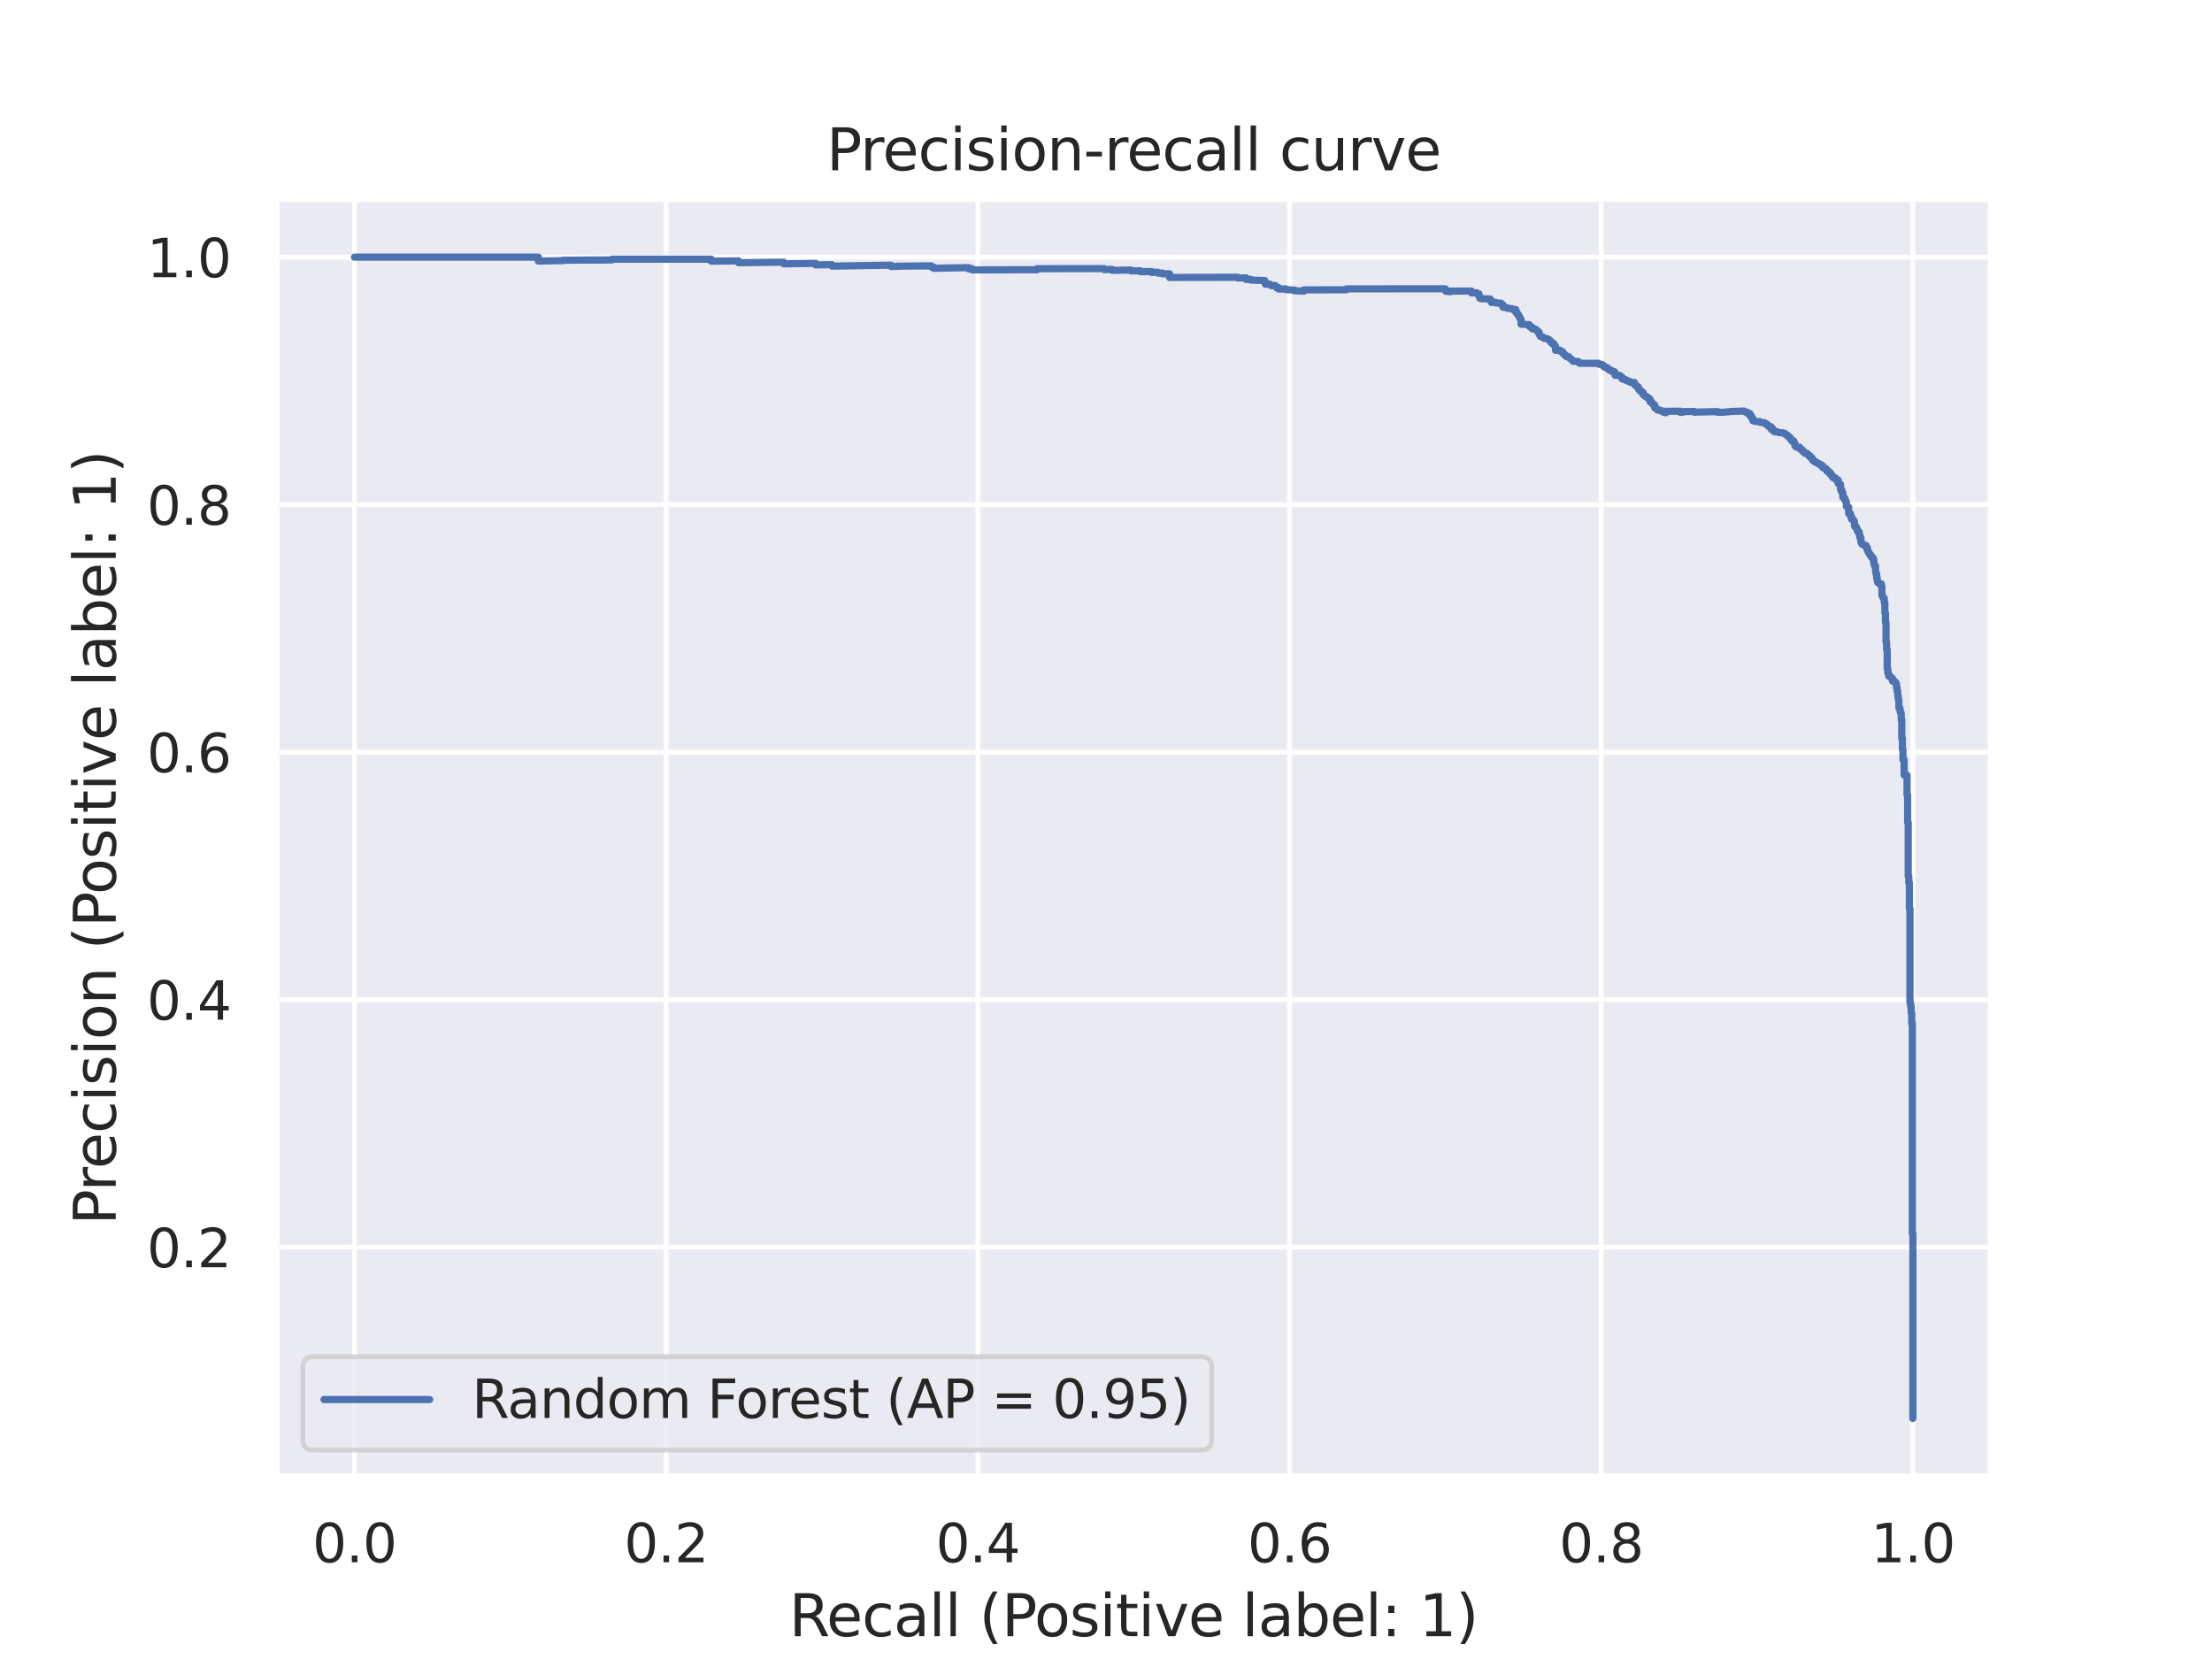 <?xml version="1.0" encoding="utf-8" standalone="no"?>
<!DOCTYPE svg PUBLIC "-//W3C//DTD SVG 1.1//EN"
  "http://www.w3.org/Graphics/SVG/1.1/DTD/svg11.dtd">
<svg xmlns:xlink="http://www.w3.org/1999/xlink" width="460.8pt" height="345.6pt" viewBox="0 0 460.8 345.6" xmlns="http://www.w3.org/2000/svg" version="1.1">
 <defs>
  <style type="text/css">*{stroke-linejoin: round; stroke-linecap: butt}</style>
 </defs>
 <g id="figure_1">
  <g id="patch_1">
   <path d="M 0 345.6 
L 460.8 345.6 
L 460.8 0 
L 0 0 
z
" style="fill: #ffffff"/>
  </g>
  <g id="axes_1">
   <g id="patch_2">
    <path d="M 57.6 307.584 
L 414.72 307.584 
L 414.72 41.472 
L 57.6 41.472 
z
" style="fill: #eaeaf2"/>
   </g>
   <g id="matplotlib.axis_1">
    <g id="xtick_1">
     <g id="line2d_1">
      <path d="M 73.833 307.584 
L 73.833 41.472 
" clip-path="url(#paf677a923d)" style="fill: none; stroke: #ffffff; stroke-linecap: round"/>
     </g>
     <g id="text_1">
      <!-- 0.0 -->
      <g style="fill: #262626" transform="translate(65.086 325.442)scale(0.11 -0.11)">
       <defs>
        <path id="DejaVuSans-30" d="M 2034 4250 
Q 1547 4250 1301 3770 
Q 1056 3291 1056 2328 
Q 1056 1369 1301 889 
Q 1547 409 2034 409 
Q 2525 409 2770 889 
Q 3016 1369 3016 2328 
Q 3016 3291 2770 3770 
Q 2525 4250 2034 4250 
z
M 2034 4750 
Q 2819 4750 3233 4129 
Q 3647 3509 3647 2328 
Q 3647 1150 3233 529 
Q 2819 -91 2034 -91 
Q 1250 -91 836 529 
Q 422 1150 422 2328 
Q 422 3509 836 4129 
Q 1250 4750 2034 4750 
z
" transform="scale(0.016)"/>
        <path id="DejaVuSans-2e" d="M 684 794 
L 1344 794 
L 1344 0 
L 684 0 
L 684 794 
z
" transform="scale(0.016)"/>
       </defs>
       <use xlink:href="#DejaVuSans-30"/>
       <use xlink:href="#DejaVuSans-2e" x="63.623"/>
       <use xlink:href="#DejaVuSans-30" x="95.41"/>
      </g>
     </g>
    </g>
    <g id="xtick_2">
     <g id="line2d_2">
      <path d="M 138.764 307.584 
L 138.764 41.472 
" clip-path="url(#paf677a923d)" style="fill: none; stroke: #ffffff; stroke-linecap: round"/>
     </g>
     <g id="text_2">
      <!-- 0.2 -->
      <g style="fill: #262626" transform="translate(130.017 325.442)scale(0.11 -0.11)">
       <defs>
        <path id="DejaVuSans-32" d="M 1228 531 
L 3431 531 
L 3431 0 
L 469 0 
L 469 531 
Q 828 903 1448 1529 
Q 2069 2156 2228 2338 
Q 2531 2678 2651 2914 
Q 2772 3150 2772 3378 
Q 2772 3750 2511 3984 
Q 2250 4219 1831 4219 
Q 1534 4219 1204 4116 
Q 875 4013 500 3803 
L 500 4441 
Q 881 4594 1212 4672 
Q 1544 4750 1819 4750 
Q 2544 4750 2975 4387 
Q 3406 4025 3406 3419 
Q 3406 3131 3298 2873 
Q 3191 2616 2906 2266 
Q 2828 2175 2409 1742 
Q 1991 1309 1228 531 
z
" transform="scale(0.016)"/>
       </defs>
       <use xlink:href="#DejaVuSans-30"/>
       <use xlink:href="#DejaVuSans-2e" x="63.623"/>
       <use xlink:href="#DejaVuSans-32" x="95.41"/>
      </g>
     </g>
    </g>
    <g id="xtick_3">
     <g id="line2d_3">
      <path d="M 203.695 307.584 
L 203.695 41.472 
" clip-path="url(#paf677a923d)" style="fill: none; stroke: #ffffff; stroke-linecap: round"/>
     </g>
     <g id="text_3">
      <!-- 0.4 -->
      <g style="fill: #262626" transform="translate(194.948 325.442)scale(0.11 -0.11)">
       <defs>
        <path id="DejaVuSans-34" d="M 2419 4116 
L 825 1625 
L 2419 1625 
L 2419 4116 
z
M 2253 4666 
L 3047 4666 
L 3047 1625 
L 3713 1625 
L 3713 1100 
L 3047 1100 
L 3047 0 
L 2419 0 
L 2419 1100 
L 313 1100 
L 313 1709 
L 2253 4666 
z
" transform="scale(0.016)"/>
       </defs>
       <use xlink:href="#DejaVuSans-30"/>
       <use xlink:href="#DejaVuSans-2e" x="63.623"/>
       <use xlink:href="#DejaVuSans-34" x="95.41"/>
      </g>
     </g>
    </g>
    <g id="xtick_4">
     <g id="line2d_4">
      <path d="M 268.625 307.584 
L 268.625 41.472 
" clip-path="url(#paf677a923d)" style="fill: none; stroke: #ffffff; stroke-linecap: round"/>
     </g>
     <g id="text_4">
      <!-- 0.6 -->
      <g style="fill: #262626" transform="translate(259.879 325.442)scale(0.11 -0.11)">
       <defs>
        <path id="DejaVuSans-36" d="M 2113 2584 
Q 1688 2584 1439 2293 
Q 1191 2003 1191 1497 
Q 1191 994 1439 701 
Q 1688 409 2113 409 
Q 2538 409 2786 701 
Q 3034 994 3034 1497 
Q 3034 2003 2786 2293 
Q 2538 2584 2113 2584 
z
M 3366 4563 
L 3366 3988 
Q 3128 4100 2886 4159 
Q 2644 4219 2406 4219 
Q 1781 4219 1451 3797 
Q 1122 3375 1075 2522 
Q 1259 2794 1537 2939 
Q 1816 3084 2150 3084 
Q 2853 3084 3261 2657 
Q 3669 2231 3669 1497 
Q 3669 778 3244 343 
Q 2819 -91 2113 -91 
Q 1303 -91 875 529 
Q 447 1150 447 2328 
Q 447 3434 972 4092 
Q 1497 4750 2381 4750 
Q 2619 4750 2861 4703 
Q 3103 4656 3366 4563 
z
" transform="scale(0.016)"/>
       </defs>
       <use xlink:href="#DejaVuSans-30"/>
       <use xlink:href="#DejaVuSans-2e" x="63.623"/>
       <use xlink:href="#DejaVuSans-36" x="95.41"/>
      </g>
     </g>
    </g>
    <g id="xtick_5">
     <g id="line2d_5">
      <path d="M 333.556 307.584 
L 333.556 41.472 
" clip-path="url(#paf677a923d)" style="fill: none; stroke: #ffffff; stroke-linecap: round"/>
     </g>
     <g id="text_5">
      <!-- 0.8 -->
      <g style="fill: #262626" transform="translate(324.81 325.442)scale(0.11 -0.11)">
       <defs>
        <path id="DejaVuSans-38" d="M 2034 2216 
Q 1584 2216 1326 1975 
Q 1069 1734 1069 1313 
Q 1069 891 1326 650 
Q 1584 409 2034 409 
Q 2484 409 2743 651 
Q 3003 894 3003 1313 
Q 3003 1734 2745 1975 
Q 2488 2216 2034 2216 
z
M 1403 2484 
Q 997 2584 770 2862 
Q 544 3141 544 3541 
Q 544 4100 942 4425 
Q 1341 4750 2034 4750 
Q 2731 4750 3128 4425 
Q 3525 4100 3525 3541 
Q 3525 3141 3298 2862 
Q 3072 2584 2669 2484 
Q 3125 2378 3379 2068 
Q 3634 1759 3634 1313 
Q 3634 634 3220 271 
Q 2806 -91 2034 -91 
Q 1263 -91 848 271 
Q 434 634 434 1313 
Q 434 1759 690 2068 
Q 947 2378 1403 2484 
z
M 1172 3481 
Q 1172 3119 1398 2916 
Q 1625 2713 2034 2713 
Q 2441 2713 2670 2916 
Q 2900 3119 2900 3481 
Q 2900 3844 2670 4047 
Q 2441 4250 2034 4250 
Q 1625 4250 1398 4047 
Q 1172 3844 1172 3481 
z
" transform="scale(0.016)"/>
       </defs>
       <use xlink:href="#DejaVuSans-30"/>
       <use xlink:href="#DejaVuSans-2e" x="63.623"/>
       <use xlink:href="#DejaVuSans-38" x="95.41"/>
      </g>
     </g>
    </g>
    <g id="xtick_6">
     <g id="line2d_6">
      <path d="M 398.487 307.584 
L 398.487 41.472 
" clip-path="url(#paf677a923d)" style="fill: none; stroke: #ffffff; stroke-linecap: round"/>
     </g>
     <g id="text_6">
      <!-- 1.0 -->
      <g style="fill: #262626" transform="translate(389.741 325.442)scale(0.11 -0.11)">
       <defs>
        <path id="DejaVuSans-31" d="M 794 531 
L 1825 531 
L 1825 4091 
L 703 3866 
L 703 4441 
L 1819 4666 
L 2450 4666 
L 2450 531 
L 3481 531 
L 3481 0 
L 794 0 
L 794 531 
z
" transform="scale(0.016)"/>
       </defs>
       <use xlink:href="#DejaVuSans-31"/>
       <use xlink:href="#DejaVuSans-2e" x="63.623"/>
       <use xlink:href="#DejaVuSans-30" x="95.41"/>
      </g>
     </g>
    </g>
    <g id="text_7">
     <!-- Recall (Positive label: 1) -->
     <g style="fill: #262626" transform="translate(164.38 340.848)scale(0.12 -0.12)">
      <defs>
       <path id="DejaVuSans-52" d="M 2841 2188 
Q 3044 2119 3236 1894 
Q 3428 1669 3622 1275 
L 4263 0 
L 3584 0 
L 2988 1197 
Q 2756 1666 2539 1819 
Q 2322 1972 1947 1972 
L 1259 1972 
L 1259 0 
L 628 0 
L 628 4666 
L 2053 4666 
Q 2853 4666 3247 4331 
Q 3641 3997 3641 3322 
Q 3641 2881 3436 2590 
Q 3231 2300 2841 2188 
z
M 1259 4147 
L 1259 2491 
L 2053 2491 
Q 2509 2491 2742 2702 
Q 2975 2913 2975 3322 
Q 2975 3731 2742 3939 
Q 2509 4147 2053 4147 
L 1259 4147 
z
" transform="scale(0.016)"/>
       <path id="DejaVuSans-65" d="M 3597 1894 
L 3597 1613 
L 953 1613 
Q 991 1019 1311 708 
Q 1631 397 2203 397 
Q 2534 397 2845 478 
Q 3156 559 3463 722 
L 3463 178 
Q 3153 47 2828 -22 
Q 2503 -91 2169 -91 
Q 1331 -91 842 396 
Q 353 884 353 1716 
Q 353 2575 817 3079 
Q 1281 3584 2069 3584 
Q 2775 3584 3186 3129 
Q 3597 2675 3597 1894 
z
M 3022 2063 
Q 3016 2534 2758 2815 
Q 2500 3097 2075 3097 
Q 1594 3097 1305 2825 
Q 1016 2553 972 2059 
L 3022 2063 
z
" transform="scale(0.016)"/>
       <path id="DejaVuSans-63" d="M 3122 3366 
L 3122 2828 
Q 2878 2963 2633 3030 
Q 2388 3097 2138 3097 
Q 1578 3097 1268 2742 
Q 959 2388 959 1747 
Q 959 1106 1268 751 
Q 1578 397 2138 397 
Q 2388 397 2633 464 
Q 2878 531 3122 666 
L 3122 134 
Q 2881 22 2623 -34 
Q 2366 -91 2075 -91 
Q 1284 -91 818 406 
Q 353 903 353 1747 
Q 353 2603 823 3093 
Q 1294 3584 2113 3584 
Q 2378 3584 2631 3529 
Q 2884 3475 3122 3366 
z
" transform="scale(0.016)"/>
       <path id="DejaVuSans-61" d="M 2194 1759 
Q 1497 1759 1228 1600 
Q 959 1441 959 1056 
Q 959 750 1161 570 
Q 1363 391 1709 391 
Q 2188 391 2477 730 
Q 2766 1069 2766 1631 
L 2766 1759 
L 2194 1759 
z
M 3341 1997 
L 3341 0 
L 2766 0 
L 2766 531 
Q 2569 213 2275 61 
Q 1981 -91 1556 -91 
Q 1019 -91 701 211 
Q 384 513 384 1019 
Q 384 1609 779 1909 
Q 1175 2209 1959 2209 
L 2766 2209 
L 2766 2266 
Q 2766 2663 2505 2880 
Q 2244 3097 1772 3097 
Q 1472 3097 1187 3025 
Q 903 2953 641 2809 
L 641 3341 
Q 956 3463 1253 3523 
Q 1550 3584 1831 3584 
Q 2591 3584 2966 3190 
Q 3341 2797 3341 1997 
z
" transform="scale(0.016)"/>
       <path id="DejaVuSans-6c" d="M 603 4863 
L 1178 4863 
L 1178 0 
L 603 0 
L 603 4863 
z
" transform="scale(0.016)"/>
       <path id="DejaVuSans-20" transform="scale(0.016)"/>
       <path id="DejaVuSans-28" d="M 1984 4856 
Q 1566 4138 1362 3434 
Q 1159 2731 1159 2009 
Q 1159 1288 1364 580 
Q 1569 -128 1984 -844 
L 1484 -844 
Q 1016 -109 783 600 
Q 550 1309 550 2009 
Q 550 2706 781 3412 
Q 1013 4119 1484 4856 
L 1984 4856 
z
" transform="scale(0.016)"/>
       <path id="DejaVuSans-50" d="M 1259 4147 
L 1259 2394 
L 2053 2394 
Q 2494 2394 2734 2622 
Q 2975 2850 2975 3272 
Q 2975 3691 2734 3919 
Q 2494 4147 2053 4147 
L 1259 4147 
z
M 628 4666 
L 2053 4666 
Q 2838 4666 3239 4311 
Q 3641 3956 3641 3272 
Q 3641 2581 3239 2228 
Q 2838 1875 2053 1875 
L 1259 1875 
L 1259 0 
L 628 0 
L 628 4666 
z
" transform="scale(0.016)"/>
       <path id="DejaVuSans-6f" d="M 1959 3097 
Q 1497 3097 1228 2736 
Q 959 2375 959 1747 
Q 959 1119 1226 758 
Q 1494 397 1959 397 
Q 2419 397 2687 759 
Q 2956 1122 2956 1747 
Q 2956 2369 2687 2733 
Q 2419 3097 1959 3097 
z
M 1959 3584 
Q 2709 3584 3137 3096 
Q 3566 2609 3566 1747 
Q 3566 888 3137 398 
Q 2709 -91 1959 -91 
Q 1206 -91 779 398 
Q 353 888 353 1747 
Q 353 2609 779 3096 
Q 1206 3584 1959 3584 
z
" transform="scale(0.016)"/>
       <path id="DejaVuSans-73" d="M 2834 3397 
L 2834 2853 
Q 2591 2978 2328 3040 
Q 2066 3103 1784 3103 
Q 1356 3103 1142 2972 
Q 928 2841 928 2578 
Q 928 2378 1081 2264 
Q 1234 2150 1697 2047 
L 1894 2003 
Q 2506 1872 2764 1633 
Q 3022 1394 3022 966 
Q 3022 478 2636 193 
Q 2250 -91 1575 -91 
Q 1294 -91 989 -36 
Q 684 19 347 128 
L 347 722 
Q 666 556 975 473 
Q 1284 391 1588 391 
Q 1994 391 2212 530 
Q 2431 669 2431 922 
Q 2431 1156 2273 1281 
Q 2116 1406 1581 1522 
L 1381 1569 
Q 847 1681 609 1914 
Q 372 2147 372 2553 
Q 372 3047 722 3315 
Q 1072 3584 1716 3584 
Q 2034 3584 2315 3537 
Q 2597 3491 2834 3397 
z
" transform="scale(0.016)"/>
       <path id="DejaVuSans-69" d="M 603 3500 
L 1178 3500 
L 1178 0 
L 603 0 
L 603 3500 
z
M 603 4863 
L 1178 4863 
L 1178 4134 
L 603 4134 
L 603 4863 
z
" transform="scale(0.016)"/>
       <path id="DejaVuSans-74" d="M 1172 4494 
L 1172 3500 
L 2356 3500 
L 2356 3053 
L 1172 3053 
L 1172 1153 
Q 1172 725 1289 603 
Q 1406 481 1766 481 
L 2356 481 
L 2356 0 
L 1766 0 
Q 1100 0 847 248 
Q 594 497 594 1153 
L 594 3053 
L 172 3053 
L 172 3500 
L 594 3500 
L 594 4494 
L 1172 4494 
z
" transform="scale(0.016)"/>
       <path id="DejaVuSans-76" d="M 191 3500 
L 800 3500 
L 1894 563 
L 2988 3500 
L 3597 3500 
L 2284 0 
L 1503 0 
L 191 3500 
z
" transform="scale(0.016)"/>
       <path id="DejaVuSans-62" d="M 3116 1747 
Q 3116 2381 2855 2742 
Q 2594 3103 2138 3103 
Q 1681 3103 1420 2742 
Q 1159 2381 1159 1747 
Q 1159 1113 1420 752 
Q 1681 391 2138 391 
Q 2594 391 2855 752 
Q 3116 1113 3116 1747 
z
M 1159 2969 
Q 1341 3281 1617 3432 
Q 1894 3584 2278 3584 
Q 2916 3584 3314 3078 
Q 3713 2572 3713 1747 
Q 3713 922 3314 415 
Q 2916 -91 2278 -91 
Q 1894 -91 1617 61 
Q 1341 213 1159 525 
L 1159 0 
L 581 0 
L 581 4863 
L 1159 4863 
L 1159 2969 
z
" transform="scale(0.016)"/>
       <path id="DejaVuSans-3a" d="M 750 794 
L 1409 794 
L 1409 0 
L 750 0 
L 750 794 
z
M 750 3309 
L 1409 3309 
L 1409 2516 
L 750 2516 
L 750 3309 
z
" transform="scale(0.016)"/>
       <path id="DejaVuSans-29" d="M 513 4856 
L 1013 4856 
Q 1481 4119 1714 3412 
Q 1947 2706 1947 2009 
Q 1947 1309 1714 600 
Q 1481 -109 1013 -844 
L 513 -844 
Q 928 -128 1133 580 
Q 1338 1288 1338 2009 
Q 1338 2731 1133 3434 
Q 928 4138 513 4856 
z
" transform="scale(0.016)"/>
      </defs>
      <use xlink:href="#DejaVuSans-52"/>
      <use xlink:href="#DejaVuSans-65" x="64.982"/>
      <use xlink:href="#DejaVuSans-63" x="126.506"/>
      <use xlink:href="#DejaVuSans-61" x="181.486"/>
      <use xlink:href="#DejaVuSans-6c" x="242.766"/>
      <use xlink:href="#DejaVuSans-6c" x="270.549"/>
      <use xlink:href="#DejaVuSans-20" x="298.332"/>
      <use xlink:href="#DejaVuSans-28" x="330.119"/>
      <use xlink:href="#DejaVuSans-50" x="369.133"/>
      <use xlink:href="#DejaVuSans-6f" x="425.811"/>
      <use xlink:href="#DejaVuSans-73" x="486.992"/>
      <use xlink:href="#DejaVuSans-69" x="539.092"/>
      <use xlink:href="#DejaVuSans-74" x="566.875"/>
      <use xlink:href="#DejaVuSans-69" x="606.084"/>
      <use xlink:href="#DejaVuSans-76" x="633.867"/>
      <use xlink:href="#DejaVuSans-65" x="693.047"/>
      <use xlink:href="#DejaVuSans-20" x="754.57"/>
      <use xlink:href="#DejaVuSans-6c" x="786.357"/>
      <use xlink:href="#DejaVuSans-61" x="814.141"/>
      <use xlink:href="#DejaVuSans-62" x="875.42"/>
      <use xlink:href="#DejaVuSans-65" x="938.896"/>
      <use xlink:href="#DejaVuSans-6c" x="1000.42"/>
      <use xlink:href="#DejaVuSans-3a" x="1028.203"/>
      <use xlink:href="#DejaVuSans-20" x="1061.895"/>
      <use xlink:href="#DejaVuSans-31" x="1093.682"/>
      <use xlink:href="#DejaVuSans-29" x="1157.305"/>
     </g>
    </g>
   </g>
   <g id="matplotlib.axis_2">
    <g id="ytick_1">
     <g id="line2d_7">
      <path d="M 57.6 259.805 
L 414.72 259.805 
" clip-path="url(#paf677a923d)" style="fill: none; stroke: #ffffff; stroke-linecap: round"/>
     </g>
     <g id="text_8">
      <!-- 0.2 -->
      <g style="fill: #262626" transform="translate(30.607 263.984)scale(0.11 -0.11)">
       <use xlink:href="#DejaVuSans-30"/>
       <use xlink:href="#DejaVuSans-2e" x="63.623"/>
       <use xlink:href="#DejaVuSans-32" x="95.41"/>
      </g>
     </g>
    </g>
    <g id="ytick_2">
     <g id="line2d_8">
      <path d="M 57.6 208.245 
L 414.72 208.245 
" clip-path="url(#paf677a923d)" style="fill: none; stroke: #ffffff; stroke-linecap: round"/>
     </g>
     <g id="text_9">
      <!-- 0.4 -->
      <g style="fill: #262626" transform="translate(30.607 212.425)scale(0.11 -0.11)">
       <use xlink:href="#DejaVuSans-30"/>
       <use xlink:href="#DejaVuSans-2e" x="63.623"/>
       <use xlink:href="#DejaVuSans-34" x="95.41"/>
      </g>
     </g>
    </g>
    <g id="ytick_3">
     <g id="line2d_9">
      <path d="M 57.6 156.686 
L 414.72 156.686 
" clip-path="url(#paf677a923d)" style="fill: none; stroke: #ffffff; stroke-linecap: round"/>
     </g>
     <g id="text_10">
      <!-- 0.6 -->
      <g style="fill: #262626" transform="translate(30.607 160.865)scale(0.11 -0.11)">
       <use xlink:href="#DejaVuSans-30"/>
       <use xlink:href="#DejaVuSans-2e" x="63.623"/>
       <use xlink:href="#DejaVuSans-36" x="95.41"/>
      </g>
     </g>
    </g>
    <g id="ytick_4">
     <g id="line2d_10">
      <path d="M 57.6 105.127 
L 414.72 105.127 
" clip-path="url(#paf677a923d)" style="fill: none; stroke: #ffffff; stroke-linecap: round"/>
     </g>
     <g id="text_11">
      <!-- 0.8 -->
      <g style="fill: #262626" transform="translate(30.607 109.306)scale(0.11 -0.11)">
       <use xlink:href="#DejaVuSans-30"/>
       <use xlink:href="#DejaVuSans-2e" x="63.623"/>
       <use xlink:href="#DejaVuSans-38" x="95.41"/>
      </g>
     </g>
    </g>
    <g id="ytick_5">
     <g id="line2d_11">
      <path d="M 57.6 53.568 
L 414.72 53.568 
" clip-path="url(#paf677a923d)" style="fill: none; stroke: #ffffff; stroke-linecap: round"/>
     </g>
     <g id="text_12">
      <!-- 1.0 -->
      <g style="fill: #262626" transform="translate(30.607 57.747)scale(0.11 -0.11)">
       <use xlink:href="#DejaVuSans-31"/>
       <use xlink:href="#DejaVuSans-2e" x="63.623"/>
       <use xlink:href="#DejaVuSans-30" x="95.41"/>
      </g>
     </g>
    </g>
    <g id="text_13">
     <!-- Precision (Positive label: 1) -->
     <g style="fill: #262626" transform="translate(24.111 255.175)rotate(-90)scale(0.12 -0.12)">
      <defs>
       <path id="DejaVuSans-72" d="M 2631 2963 
Q 2534 3019 2420 3045 
Q 2306 3072 2169 3072 
Q 1681 3072 1420 2755 
Q 1159 2438 1159 1844 
L 1159 0 
L 581 0 
L 581 3500 
L 1159 3500 
L 1159 2956 
Q 1341 3275 1631 3429 
Q 1922 3584 2338 3584 
Q 2397 3584 2469 3576 
Q 2541 3569 2628 3553 
L 2631 2963 
z
" transform="scale(0.016)"/>
       <path id="DejaVuSans-6e" d="M 3513 2113 
L 3513 0 
L 2938 0 
L 2938 2094 
Q 2938 2591 2744 2837 
Q 2550 3084 2163 3084 
Q 1697 3084 1428 2787 
Q 1159 2491 1159 1978 
L 1159 0 
L 581 0 
L 581 3500 
L 1159 3500 
L 1159 2956 
Q 1366 3272 1645 3428 
Q 1925 3584 2291 3584 
Q 2894 3584 3203 3211 
Q 3513 2838 3513 2113 
z
" transform="scale(0.016)"/>
      </defs>
      <use xlink:href="#DejaVuSans-50"/>
      <use xlink:href="#DejaVuSans-72" x="58.553"/>
      <use xlink:href="#DejaVuSans-65" x="97.416"/>
      <use xlink:href="#DejaVuSans-63" x="158.939"/>
      <use xlink:href="#DejaVuSans-69" x="213.92"/>
      <use xlink:href="#DejaVuSans-73" x="241.703"/>
      <use xlink:href="#DejaVuSans-69" x="293.803"/>
      <use xlink:href="#DejaVuSans-6f" x="321.586"/>
      <use xlink:href="#DejaVuSans-6e" x="382.768"/>
      <use xlink:href="#DejaVuSans-20" x="446.146"/>
      <use xlink:href="#DejaVuSans-28" x="477.934"/>
      <use xlink:href="#DejaVuSans-50" x="516.947"/>
      <use xlink:href="#DejaVuSans-6f" x="573.625"/>
      <use xlink:href="#DejaVuSans-73" x="634.807"/>
      <use xlink:href="#DejaVuSans-69" x="686.906"/>
      <use xlink:href="#DejaVuSans-74" x="714.689"/>
      <use xlink:href="#DejaVuSans-69" x="753.898"/>
      <use xlink:href="#DejaVuSans-76" x="781.682"/>
      <use xlink:href="#DejaVuSans-65" x="840.861"/>
      <use xlink:href="#DejaVuSans-20" x="902.385"/>
      <use xlink:href="#DejaVuSans-6c" x="934.172"/>
      <use xlink:href="#DejaVuSans-61" x="961.955"/>
      <use xlink:href="#DejaVuSans-62" x="1023.234"/>
      <use xlink:href="#DejaVuSans-65" x="1086.711"/>
      <use xlink:href="#DejaVuSans-6c" x="1148.234"/>
      <use xlink:href="#DejaVuSans-3a" x="1176.018"/>
      <use xlink:href="#DejaVuSans-20" x="1209.709"/>
      <use xlink:href="#DejaVuSans-31" x="1241.496"/>
      <use xlink:href="#DejaVuSans-29" x="1305.119"/>
     </g>
    </g>
   </g>
   <g id="line2d_12">
    <path d="M 398.487 295.488 
L 398.487 256.968 
L 398.366 256.968 
L 398.366 256.867 
L 398.366 213.163 
L 398.244 213.163 
L 398.244 213.073 
L 398.244 211.022 
L 398.122 211.022 
L 398.122 210.928 
L 398.122 209.529 
L 398.001 209.529 
L 398.001 209.552 
L 398.001 208.853 
L 397.879 208.853 
L 397.879 208.785 
L 397.879 189.272 
L 397.757 189.272 
L 397.757 189.165 
L 397.757 183.925 
L 397.636 183.925 
L 397.636 183.831 
L 397.636 182.563 
L 397.514 182.563 
L 397.514 182.466 
L 397.514 171.336 
L 397.393 171.336 
L 397.393 171.246 
L 397.393 165.617 
L 397.271 165.617 
L 397.271 165.548 
L 397.271 161.5 
L 396.663 161.43 
L 396.663 161.454 
L 396.663 158.267 
L 396.419 158.267 
L 396.419 158.211 
L 396.419 156.16 
L 396.298 156.16 
L 396.298 156.077 
L 396.298 153.786 
L 396.176 153.786 
L 396.176 153.7 
L 396.176 149.899 
L 396.054 149.899 
L 396.054 149.845 
L 396.054 148.536 
L 395.933 148.536 
L 395.933 148.442 
L 395.933 148.208 
L 395.811 148.208 
L 395.811 148.114 
L 395.811 147.526 
L 395.568 147.47 
L 395.568 147.453 
L 395.568 145.701 
L 395.446 145.701 
L 395.446 145.683 
L 395.446 145.036 
L 395.325 145.036 
L 395.325 144.936 
L 395.325 143.996 
L 395.203 143.996 
L 395.203 143.895 
L 395.203 143.275 
L 395.081 143.275 
L 395.081 143.172 
L 395.081 142.421 
L 394.96 142.421 
L 394.96 142.317 
L 394.96 142.191 
L 394.716 142.171 
L 394.716 142.109 
L 394.716 141.94 
L 394.23 141.88 
L 394.23 141.86 
L 394.23 141.308 
L 393.987 141.202 
L 393.987 141.224 
L 393.987 141.138 
L 393.865 141.138 
L 393.865 141.075 
L 393.865 140.989 
L 393.5 140.905 
L 393.5 140.583 
L 393.378 140.583 
L 393.378 140.476 
L 393.378 140.087 
L 393.257 140.087 
L 393.257 140.022 
L 393.257 139.369 
L 393.135 139.369 
L 393.135 139.347 
L 393.135 135.365 
L 393.014 135.365 
L 393.014 135.295 
L 393.014 133.723 
L 392.892 133.723 
L 392.892 133.651 
L 392.892 129.59 
L 392.77 129.59 
L 392.77 129.513 
L 392.77 127.684 
L 392.649 127.684 
L 392.649 127.605 
L 392.649 125.532 
L 392.527 125.532 
L 392.527 125.501 
L 392.527 124.628 
L 392.284 124.544 
L 392.284 124.356 
L 392.162 124.356 
L 392.162 124.272 
L 392.162 123.961 
L 392.04 123.961 
L 392.04 123.876 
L 392.04 122.14 
L 391.919 122.14 
L 391.919 122.053 
L 391.919 121.627 
L 391.432 121.524 
L 391.432 121.543 
L 391.432 121.382 
L 391.189 121.401 
L 391.189 121.313 
L 391.189 121.098 
L 391.067 121.098 
L 391.067 121.009 
L 391.067 120.415 
L 390.946 120.415 
L 390.946 120.325 
L 390.946 119.617 
L 390.824 119.617 
L 390.824 119.581 
L 390.824 119.142 
L 390.702 119.142 
L 390.702 119.106 
L 390.702 117.831 
L 390.459 117.794 
L 390.459 117.757 
L 390.459 117.365 
L 390.337 117.365 
L 390.337 117.271 
L 390.337 116.538 
L 390.216 116.538 
L 390.216 116.443 
L 390.216 116.216 
L 389.973 116.178 
L 389.973 116.082 
L 389.851 116.082 
L 389.851 115.986 
L 389.851 115.758 
L 389.729 115.758 
L 389.729 115.662 
L 389.729 115.605 
L 389.486 115.508 
L 389.486 115.527 
L 389.486 115.354 
L 389.364 115.354 
L 389.364 115.258 
L 389.364 115.085 
L 389.243 115.085 
L 389.243 114.988 
L 389.243 114.93 
L 389.121 114.93 
L 389.121 114.832 
L 389.121 114.659 
L 388.999 114.659 
L 388.999 114.561 
L 388.999 114.096 
L 388.756 114.056 
L 388.756 114.015 
L 388.756 113.664 
L 388.513 113.682 
L 388.513 113.583 
L 388.513 113.524 
L 388.148 113.442 
L 388.148 113.46 
L 388.148 113.401 
L 387.905 113.401 
L 387.905 113.319 
L 387.905 113.201 
L 387.783 113.201 
L 387.783 113.101 
L 387.783 112.923 
L 387.661 112.923 
L 387.661 112.823 
L 387.661 111.989 
L 387.418 111.947 
L 387.418 111.304 
L 387.296 111.304 
L 387.296 111.261 
L 387.296 110.778 
L 387.053 110.735 
L 387.053 110.691 
L 387.053 110.631 
L 386.932 110.631 
L 386.932 110.648 
L 386.932 110.283 
L 386.81 110.283 
L 386.81 110.239 
L 386.81 110.056 
L 386.688 110.056 
L 386.688 110.012 
L 386.688 109.706 
L 386.323 109.617 
L 386.323 108.647 
L 386.202 108.647 
L 386.202 108.539 
L 386.202 108.415 
L 386.08 108.415 
L 386.08 108.307 
L 386.08 108.245 
L 385.715 108.154 
L 385.715 108.17 
L 385.715 107.607 
L 385.472 107.498 
L 385.472 107.01 
L 385.107 106.979 
L 385.107 106.933 
L 385.107 105.658 
L 384.742 105.562 
L 384.742 105.449 
L 384.62 105.449 
L 384.62 105.401 
L 384.62 104.496 
L 384.499 104.496 
L 384.499 104.251 
L 384.377 104.251 
L 384.377 104.267 
L 384.377 104.006 
L 384.256 104.006 
L 384.256 103.957 
L 384.256 103.695 
L 383.891 103.595 
L 383.891 103.611 
L 383.891 102.621 
L 383.769 102.621 
L 383.769 102.571 
L 383.769 102.504 
L 383.647 102.504 
L 383.647 102.453 
L 383.647 101.987 
L 383.404 101.936 
L 383.404 101.884 
L 383.404 100.876 
L 383.039 100.771 
L 383.039 100.786 
L 383.039 100.719 
L 382.917 100.719 
L 382.917 99.986 
L 382.431 99.895 
L 382.431 99.773 
L 382.309 99.773 
L 382.309 99.719 
L 382.309 99.513 
L 381.823 99.489 
L 381.823 99.436 
L 381.823 99.367 
L 381.701 99.367 
L 381.701 99.313 
L 381.701 99.106 
L 381.579 99.106 
L 381.579 99.052 
L 381.579 98.844 
L 381.458 98.844 
L 381.458 98.789 
L 381.458 98.72 
L 381.215 98.735 
L 381.215 98.611 
L 381.215 98.402 
L 381.093 98.402 
L 381.093 98.347 
L 381.093 98.277 
L 380.606 98.182 
L 380.606 97.846 
L 380.485 97.846 
L 380.485 97.791 
L 380.485 97.72 
L 380.363 97.72 
L 380.363 97.665 
L 380.363 97.594 
L 379.877 97.497 
L 379.877 97.441 
L 379.755 97.441 
L 379.755 97.385 
L 379.755 97.102 
L 379.39 97.06 
L 379.39 97.003 
L 379.39 96.79 
L 378.903 96.691 
L 378.903 96.634 
L 378.782 96.634 
L 378.782 96.577 
L 378.782 96.505 
L 378.538 96.448 
L 378.538 96.391 
L 378.417 96.391 
L 378.417 96.334 
L 378.417 96.262 
L 378.052 96.219 
L 378.052 96.161 
L 378.052 96.089 
L 377.93 96.089 
L 377.93 96.032 
L 377.93 95.96 
L 377.687 95.902 
L 377.687 95.844 
L 377.565 95.844 
L 377.565 95.786 
L 377.565 95.497 
L 377.444 95.497 
L 377.444 95.438 
L 377.444 95.366 
L 377.2 95.307 
L 377.2 95.249 
L 377.079 95.249 
L 377.079 94.972 
L 376.836 94.913 
L 376.836 94.854 
L 376.714 94.854 
L 376.714 94.794 
L 376.714 94.721 
L 376.592 94.721 
L 376.592 94.662 
L 376.592 94.589 
L 376.471 94.589 
L 376.471 94.529 
L 376.471 94.456 
L 375.984 94.424 
L 375.984 94.365 
L 375.984 94.217 
L 375.741 94.231 
L 375.741 94.171 
L 375.741 94.024 
L 375.619 94.024 
L 375.619 93.964 
L 375.619 93.89 
L 375.376 93.829 
L 375.376 93.621 
L 375.011 93.574 
L 375.011 93.513 
L 375.011 93.364 
L 374.889 93.364 
L 374.889 93.303 
L 374.889 93.154 
L 374.159 93.147 
L 374.159 93.086 
L 374.159 93.011 
L 374.038 93.011 
L 374.038 92.95 
L 374.038 92.875 
L 373.916 92.875 
L 373.916 92.813 
L 373.916 92.362 
L 373.795 92.362 
L 373.795 92.3 
L 373.795 92.224 
L 373.673 92.224 
L 373.673 92.162 
L 373.673 91.859 
L 373.308 91.885 
L 373.308 91.823 
L 373.308 91.671 
L 373.065 91.608 
L 373.065 91.316 
L 372.943 91.316 
L 372.943 91.253 
L 372.943 91.176 
L 372.7 91.113 
L 372.7 90.973 
L 372.457 90.909 
L 372.457 90.922 
L 372.457 90.845 
L 372.335 90.845 
L 372.335 90.627 
L 372.092 90.563 
L 372.092 90.499 
L 371.848 90.435 
L 371.848 90.447 
L 371.848 90.293 
L 371.483 90.241 
L 371.483 90.176 
L 370.51 90.111 
L 370.51 90.046 
L 370.267 89.981 
L 370.267 89.916 
L 369.659 89.967 
L 369.659 89.823 
L 369.659 89.745 
L 369.294 89.692 
L 369.294 89.312 
L 368.929 89.337 
L 368.929 89.35 
L 368.929 88.876 
L 368.442 88.835 
L 368.442 88.768 
L 368.442 88.689 
L 368.199 88.622 
L 368.199 88.634 
L 368.199 88.475 
L 367.956 88.408 
L 367.956 88.261 
L 367.591 88.193 
L 367.591 88.058 
L 366.618 87.984 
L 366.618 87.836 
L 365.523 87.773 
L 365.523 87.704 
L 365.158 87.636 
L 365.158 87.173 
L 365.037 87.173 
L 365.037 87.104 
L 365.037 87.022 
L 364.793 86.953 
L 364.793 86.556 
L 364.55 86.568 
L 364.55 86.498 
L 364.55 86.169 
L 364.063 86.123 
L 364.063 86.135 
L 364.063 85.887 
L 363.577 85.84 
L 363.577 85.769 
L 363.334 85.698 
L 363.334 85.626 
L 360.293 85.733 
L 360.293 85.757 
L 359.076 85.865 
L 359.076 85.877 
L 357.86 85.889 
L 357.86 85.913 
L 357.86 85.744 
L 352.994 85.854 
L 352.994 85.891 
L 352.994 85.719 
L 350.561 85.743 
L 350.561 85.879 
L 350.075 85.917 
L 350.075 85.842 
L 350.075 85.668 
L 347.034 85.668 
L 347.034 85.981 
L 346.669 85.918 
L 346.669 85.843 
L 346.304 85.78 
L 346.304 85.616 
L 345.939 85.553 
L 345.939 85.477 
L 345.331 85.426 
L 345.331 85.451 
L 345.331 85.273 
L 345.088 85.197 
L 345.088 85.12 
L 344.966 85.12 
L 344.966 85.044 
L 344.966 84.954 
L 344.723 84.967 
L 344.723 84.89 
L 344.723 84.353 
L 344.358 84.287 
L 344.358 84.119 
L 344.115 84.041 
L 344.115 83.782 
L 343.75 83.716 
L 343.75 83.183 
L 343.506 83.104 
L 343.506 82.933 
L 343.263 82.854 
L 343.263 82.774 
L 343.02 82.774 
L 343.02 82.614 
L 342.655 82.534 
L 342.655 82.373 
L 342.412 82.293 
L 342.412 82.212 
L 342.29 82.212 
L 342.29 82.131 
L 342.29 81.761 
L 341.925 81.691 
L 341.925 81.703 
L 341.925 81.424 
L 341.56 81.353 
L 341.56 81.178 
L 341.317 81.096 
L 341.317 80.638 
L 341.074 80.555 
L 341.074 80.472 
L 340.83 80.389 
L 340.83 80.211 
L 340.587 80.222 
L 340.587 80.138 
L 340.587 79.949 
L 340.465 79.949 
L 340.465 79.865 
L 340.465 79.675 
L 339.614 79.644 
L 339.614 79.56 
L 339.371 79.475 
L 339.371 79.39 
L 338.884 79.326 
L 338.884 79.241 
L 338.641 79.156 
L 338.641 79.07 
L 338.154 79.006 
L 338.154 78.92 
L 337.911 78.93 
L 337.911 78.844 
L 337.911 78.554 
L 337.668 78.468 
L 337.668 78.381 
L 337.424 78.294 
L 337.424 78.207 
L 336.451 78.182 
L 336.451 77.604 
L 336.33 77.604 
L 336.33 77.516 
L 336.33 77.418 
L 335.722 77.36 
L 335.722 77.172 
L 335.357 77.093 
L 335.357 77.004 
L 335.113 77.014 
L 335.113 76.925 
L 335.113 76.825 
L 334.748 76.736 
L 334.748 76.556 
L 334.262 76.486 
L 334.262 76.395 
L 334.019 76.305 
L 334.019 76.114 
L 333.775 76.023 
L 333.775 75.932 
L 333.045 75.879 
L 333.045 75.889 
L 333.045 75.687 
L 329.031 75.687 
L 329.031 75.594 
L 329.031 75.491 
L 328.788 75.398 
L 328.788 75.304 
L 327.693 75.268 
L 327.693 75.079 
L 327.45 74.985 
L 327.45 74.89 
L 327.207 74.796 
L 327.207 74.701 
L 326.964 74.606 
L 326.964 74.51 
L 326.842 74.51 
L 326.842 74.415 
L 326.842 74.31 
L 326.234 74.242 
L 326.234 74.041 
L 325.99 73.944 
L 325.99 73.953 
L 325.99 73.848 
L 325.747 73.751 
L 325.747 73.654 
L 325.625 73.654 
L 325.625 73.558 
L 325.625 73.451 
L 325.504 73.451 
L 325.504 73.354 
L 325.504 73.248 
L 325.017 73.159 
L 325.017 72.963 
L 324.044 72.963 
L 324.044 72.065 
L 323.801 71.965 
L 323.801 71.974 
L 323.801 71.865 
L 323.679 71.865 
L 323.679 71.765 
L 323.679 71.548 
L 323.193 71.464 
L 323.193 71.254 
L 322.949 71.153 
L 322.949 70.942 
L 322.706 70.841 
L 322.706 70.739 
L 322.341 70.644 
L 322.341 70.652 
L 322.341 70.542 
L 321.611 70.471 
L 321.611 70.478 
L 321.611 70.368 
L 321.368 70.265 
L 321.368 70.162 
L 320.882 70.074 
L 320.882 69.859 
L 320.76 69.859 
L 320.76 69.755 
L 320.76 69.643 
L 320.638 69.643 
L 320.638 69.65 
L 320.638 69.203 
L 320.395 69.21 
L 320.395 69.105 
L 320.395 68.993 
L 320.152 68.887 
L 320.152 68.782 
L 319.908 68.676 
L 319.908 68.57 
L 319.179 68.485 
L 319.179 68.499 
L 319.179 68.158 
L 318.692 68.064 
L 318.692 67.843 
L 318.57 67.843 
L 318.57 67.735 
L 318.57 67.621 
L 316.867 67.539 
L 316.867 66.556 
L 316.746 66.556 
L 316.746 66.446 
L 316.746 66.329 
L 316.624 66.329 
L 316.624 66.218 
L 316.624 66.101 
L 316.503 66.101 
L 316.503 65.99 
L 316.503 65.873 
L 316.381 65.873 
L 316.381 65.879 
L 316.381 65.644 
L 316.259 65.644 
L 316.259 65.65 
L 316.259 65.533 
L 316.138 65.533 
L 316.138 65.538 
L 316.138 65.303 
L 316.016 65.303 
L 316.016 65.308 
L 316.016 65.072 
L 315.773 65.078 
L 315.773 64.965 
L 315.773 64.49 
L 314.921 64.403 
L 314.921 64.408 
L 314.921 64.289 
L 313.948 64.205 
L 313.948 64.21 
L 313.948 64.09 
L 313.097 64 
L 313.097 64.006 
L 313.097 63.522 
L 312.975 63.522 
L 312.975 63.527 
L 312.975 63.406 
L 312.732 63.41 
L 312.732 63.415 
L 312.732 63.172 
L 311.515 63.092 
L 311.515 63.097 
L 311.515 62.975 
L 310.664 63.003 
L 310.664 62.884 
L 310.664 62.761 
L 310.542 62.761 
L 310.542 62.766 
L 310.542 62.396 
L 310.421 62.396 
L 310.421 62.4 
L 310.421 62.276 
L 308.474 62.217 
L 308.474 62.221 
L 308.474 62.097 
L 308.231 62.101 
L 308.231 62.105 
L 308.231 61.729 
L 308.109 61.729 
L 308.109 61.733 
L 308.109 61.23 
L 307.745 61.238 
L 307.745 61.242 
L 307.745 61.116 
L 307.623 61.116 
L 307.623 61.12 
L 307.623 60.993 
L 306.528 61.023 
L 306.528 60.9 
L 306.528 60.645 
L 302.149 60.645 
L 302.149 60.777 
L 301.176 60.673 
L 301.176 60.285 
L 301.054 60.285 
L 301.054 60.288 
L 301.054 60.157 
L 280.497 60.178 
L 280.497 60.364 
L 271.618 60.387 
L 271.618 60.66 
L 269.672 60.573 
L 269.672 60.578 
L 269.672 60.426 
L 267.847 60.331 
L 267.847 60.182 
L 266.387 60.227 
L 266.387 60.076 
L 266.387 59.922 
L 265.901 59.933 
L 265.901 59.782 
L 265.779 59.782 
L 265.779 59.786 
L 265.779 59.63 
L 265.657 59.63 
L 265.657 59.478 
L 264.806 59.5 
L 264.806 59.347 
L 264.563 59.35 
L 264.563 59.354 
L 264.563 59.197 
L 263.59 59.214 
L 263.59 58.75 
L 263.468 58.75 
L 263.468 58.435 
L 260.549 58.345 
L 260.549 58.348 
L 260.549 58.186 
L 259.576 58.207 
L 259.576 58.21 
L 259.576 57.884 
L 257.873 57.92 
L 257.873 57.758 
L 243.641 57.802 
L 243.641 57.03 
L 242.181 57.057 
L 242.181 57.059 
L 242.181 56.878 
L 241.208 56.894 
L 241.208 56.714 
L 239.87 56.737 
L 239.87 56.555 
L 237.559 56.594 
L 237.559 56.596 
L 237.559 56.409 
L 235.613 56.441 
L 235.613 56.443 
L 235.613 56.253 
L 231.72 56.317 
L 231.72 56.124 
L 230.017 56.15 
L 230.017 55.955 
L 216.029 55.97 
L 216.029 56.187 
L 202.527 56.218 
L 202.527 55.982 
L 201.797 55.993 
L 201.797 55.995 
L 201.797 55.755 
L 195.472 55.865 
L 195.472 55.867 
L 194.499 55.884 
L 194.499 55.886 
L 194.499 55.63 
L 194.012 55.637 
L 194.012 55.639 
L 194.012 55.382 
L 186.835 55.456 
L 186.835 55.496 
L 185.619 55.515 
L 185.619 55.517 
L 185.619 55.24 
L 178.564 55.35 
L 178.564 55.352 
L 173.333 55.443 
L 173.333 55.445 
L 173.333 55.134 
L 169.928 55.187 
L 169.928 55.189 
L 169.928 54.867 
L 163.237 54.961 
L 163.237 54.963 
L 163.237 54.616 
L 154.479 54.722 
L 154.479 54.729 
L 153.871 54.736 
L 153.871 54.349 
L 148.154 54.405 
L 148.154 53.989 
L 127.476 53.993 
L 127.476 54.151 
L 117.258 54.206 
L 117.258 54.288 
L 112.149 54.381 
L 112.149 54.384 
L 112.149 53.568 
L 73.833 53.568 
L 73.833 53.568 
" clip-path="url(#paf677a923d)" style="fill: none; stroke: #4c72b0; stroke-width: 1.5; stroke-linecap: round"/>
   </g>
   <g id="patch_3">
    <path d="M 57.6 307.584 
L 57.6 41.472 
" style="fill: none; stroke: #ffffff; stroke-width: 1.25; stroke-linejoin: miter; stroke-linecap: square"/>
   </g>
   <g id="patch_4">
    <path d="M 414.72 307.584 
L 414.72 41.472 
" style="fill: none; stroke: #ffffff; stroke-width: 1.25; stroke-linejoin: miter; stroke-linecap: square"/>
   </g>
   <g id="patch_5">
    <path d="M 57.6 307.584 
L 414.72 307.584 
" style="fill: none; stroke: #ffffff; stroke-width: 1.25; stroke-linejoin: miter; stroke-linecap: square"/>
   </g>
   <g id="patch_6">
    <path d="M 57.6 41.472 
L 414.72 41.472 
" style="fill: none; stroke: #ffffff; stroke-width: 1.25; stroke-linejoin: miter; stroke-linecap: square"/>
   </g>
   <g id="text_14">
    <!-- Precision-recall curve -->
    <g style="fill: #262626" transform="translate(172.176 35.472)scale(0.12 -0.12)">
     <defs>
      <path id="DejaVuSans-2d" d="M 313 2009 
L 1997 2009 
L 1997 1497 
L 313 1497 
L 313 2009 
z
" transform="scale(0.016)"/>
      <path id="DejaVuSans-75" d="M 544 1381 
L 544 3500 
L 1119 3500 
L 1119 1403 
Q 1119 906 1312 657 
Q 1506 409 1894 409 
Q 2359 409 2629 706 
Q 2900 1003 2900 1516 
L 2900 3500 
L 3475 3500 
L 3475 0 
L 2900 0 
L 2900 538 
Q 2691 219 2414 64 
Q 2138 -91 1772 -91 
Q 1169 -91 856 284 
Q 544 659 544 1381 
z
M 1991 3584 
L 1991 3584 
z
" transform="scale(0.016)"/>
     </defs>
     <use xlink:href="#DejaVuSans-50"/>
     <use xlink:href="#DejaVuSans-72" x="58.553"/>
     <use xlink:href="#DejaVuSans-65" x="97.416"/>
     <use xlink:href="#DejaVuSans-63" x="158.939"/>
     <use xlink:href="#DejaVuSans-69" x="213.92"/>
     <use xlink:href="#DejaVuSans-73" x="241.703"/>
     <use xlink:href="#DejaVuSans-69" x="293.803"/>
     <use xlink:href="#DejaVuSans-6f" x="321.586"/>
     <use xlink:href="#DejaVuSans-6e" x="382.768"/>
     <use xlink:href="#DejaVuSans-2d" x="446.146"/>
     <use xlink:href="#DejaVuSans-72" x="482.23"/>
     <use xlink:href="#DejaVuSans-65" x="521.094"/>
     <use xlink:href="#DejaVuSans-63" x="582.617"/>
     <use xlink:href="#DejaVuSans-61" x="637.598"/>
     <use xlink:href="#DejaVuSans-6c" x="698.877"/>
     <use xlink:href="#DejaVuSans-6c" x="726.66"/>
     <use xlink:href="#DejaVuSans-20" x="754.443"/>
     <use xlink:href="#DejaVuSans-63" x="786.23"/>
     <use xlink:href="#DejaVuSans-75" x="841.211"/>
     <use xlink:href="#DejaVuSans-72" x="904.59"/>
     <use xlink:href="#DejaVuSans-76" x="945.703"/>
     <use xlink:href="#DejaVuSans-65" x="1004.883"/>
    </g>
   </g>
   <g id="legend_1">
    <g id="patch_7">
     <path d="M 65.3 302.084 
L 250.215 302.084 
Q 252.415 302.084 252.415 299.884 
L 252.415 284.838 
Q 252.415 282.638 250.215 282.638 
L 65.3 282.638 
Q 63.1 282.638 63.1 284.838 
L 63.1 299.884 
Q 63.1 302.084 65.3 302.084 
z
" style="fill: #eaeaf2; opacity: 0.8; stroke: #cccccc; stroke-linejoin: miter"/>
    </g>
    <g id="line2d_13">
     <path d="M 67.5 291.546 
L 78.5 291.546 
L 78.5 291.546 
L 89.5 291.546 
L 89.5 291.546 
" style="fill: none; stroke: #4c72b0; stroke-width: 1.5; stroke-linecap: round"/>
    </g>
    <g id="text_15">
     <!-- Random Forest (AP = 0.95) -->
     <g style="fill: #262626" transform="translate(98.3 295.396)scale(0.11 -0.11)">
      <defs>
       <path id="DejaVuSans-64" d="M 2906 2969 
L 2906 4863 
L 3481 4863 
L 3481 0 
L 2906 0 
L 2906 525 
Q 2725 213 2448 61 
Q 2172 -91 1784 -91 
Q 1150 -91 751 415 
Q 353 922 353 1747 
Q 353 2572 751 3078 
Q 1150 3584 1784 3584 
Q 2172 3584 2448 3432 
Q 2725 3281 2906 2969 
z
M 947 1747 
Q 947 1113 1208 752 
Q 1469 391 1925 391 
Q 2381 391 2643 752 
Q 2906 1113 2906 1747 
Q 2906 2381 2643 2742 
Q 2381 3103 1925 3103 
Q 1469 3103 1208 2742 
Q 947 2381 947 1747 
z
" transform="scale(0.016)"/>
       <path id="DejaVuSans-6d" d="M 3328 2828 
Q 3544 3216 3844 3400 
Q 4144 3584 4550 3584 
Q 5097 3584 5394 3201 
Q 5691 2819 5691 2113 
L 5691 0 
L 5113 0 
L 5113 2094 
Q 5113 2597 4934 2840 
Q 4756 3084 4391 3084 
Q 3944 3084 3684 2787 
Q 3425 2491 3425 1978 
L 3425 0 
L 2847 0 
L 2847 2094 
Q 2847 2600 2669 2842 
Q 2491 3084 2119 3084 
Q 1678 3084 1418 2786 
Q 1159 2488 1159 1978 
L 1159 0 
L 581 0 
L 581 3500 
L 1159 3500 
L 1159 2956 
Q 1356 3278 1631 3431 
Q 1906 3584 2284 3584 
Q 2666 3584 2933 3390 
Q 3200 3197 3328 2828 
z
" transform="scale(0.016)"/>
       <path id="DejaVuSans-46" d="M 628 4666 
L 3309 4666 
L 3309 4134 
L 1259 4134 
L 1259 2759 
L 3109 2759 
L 3109 2228 
L 1259 2228 
L 1259 0 
L 628 0 
L 628 4666 
z
" transform="scale(0.016)"/>
       <path id="DejaVuSans-41" d="M 2188 4044 
L 1331 1722 
L 3047 1722 
L 2188 4044 
z
M 1831 4666 
L 2547 4666 
L 4325 0 
L 3669 0 
L 3244 1197 
L 1141 1197 
L 716 0 
L 50 0 
L 1831 4666 
z
" transform="scale(0.016)"/>
       <path id="DejaVuSans-3d" d="M 678 2906 
L 4684 2906 
L 4684 2381 
L 678 2381 
L 678 2906 
z
M 678 1631 
L 4684 1631 
L 4684 1100 
L 678 1100 
L 678 1631 
z
" transform="scale(0.016)"/>
       <path id="DejaVuSans-39" d="M 703 97 
L 703 672 
Q 941 559 1184 500 
Q 1428 441 1663 441 
Q 2288 441 2617 861 
Q 2947 1281 2994 2138 
Q 2813 1869 2534 1725 
Q 2256 1581 1919 1581 
Q 1219 1581 811 2004 
Q 403 2428 403 3163 
Q 403 3881 828 4315 
Q 1253 4750 1959 4750 
Q 2769 4750 3195 4129 
Q 3622 3509 3622 2328 
Q 3622 1225 3098 567 
Q 2575 -91 1691 -91 
Q 1453 -91 1209 -44 
Q 966 3 703 97 
z
M 1959 2075 
Q 2384 2075 2632 2365 
Q 2881 2656 2881 3163 
Q 2881 3666 2632 3958 
Q 2384 4250 1959 4250 
Q 1534 4250 1286 3958 
Q 1038 3666 1038 3163 
Q 1038 2656 1286 2365 
Q 1534 2075 1959 2075 
z
" transform="scale(0.016)"/>
       <path id="DejaVuSans-35" d="M 691 4666 
L 3169 4666 
L 3169 4134 
L 1269 4134 
L 1269 2991 
Q 1406 3038 1543 3061 
Q 1681 3084 1819 3084 
Q 2600 3084 3056 2656 
Q 3513 2228 3513 1497 
Q 3513 744 3044 326 
Q 2575 -91 1722 -91 
Q 1428 -91 1123 -41 
Q 819 9 494 109 
L 494 744 
Q 775 591 1075 516 
Q 1375 441 1709 441 
Q 2250 441 2565 725 
Q 2881 1009 2881 1497 
Q 2881 1984 2565 2268 
Q 2250 2553 1709 2553 
Q 1456 2553 1204 2497 
Q 953 2441 691 2322 
L 691 4666 
z
" transform="scale(0.016)"/>
      </defs>
      <use xlink:href="#DejaVuSans-52"/>
      <use xlink:href="#DejaVuSans-61" x="67.232"/>
      <use xlink:href="#DejaVuSans-6e" x="128.512"/>
      <use xlink:href="#DejaVuSans-64" x="191.891"/>
      <use xlink:href="#DejaVuSans-6f" x="255.367"/>
      <use xlink:href="#DejaVuSans-6d" x="316.549"/>
      <use xlink:href="#DejaVuSans-20" x="413.961"/>
      <use xlink:href="#DejaVuSans-46" x="445.748"/>
      <use xlink:href="#DejaVuSans-6f" x="499.643"/>
      <use xlink:href="#DejaVuSans-72" x="560.824"/>
      <use xlink:href="#DejaVuSans-65" x="599.688"/>
      <use xlink:href="#DejaVuSans-73" x="661.211"/>
      <use xlink:href="#DejaVuSans-74" x="713.311"/>
      <use xlink:href="#DejaVuSans-20" x="752.52"/>
      <use xlink:href="#DejaVuSans-28" x="784.307"/>
      <use xlink:href="#DejaVuSans-41" x="823.32"/>
      <use xlink:href="#DejaVuSans-50" x="891.729"/>
      <use xlink:href="#DejaVuSans-20" x="952.031"/>
      <use xlink:href="#DejaVuSans-3d" x="983.818"/>
      <use xlink:href="#DejaVuSans-20" x="1067.607"/>
      <use xlink:href="#DejaVuSans-30" x="1099.395"/>
      <use xlink:href="#DejaVuSans-2e" x="1163.018"/>
      <use xlink:href="#DejaVuSans-39" x="1194.805"/>
      <use xlink:href="#DejaVuSans-35" x="1258.428"/>
      <use xlink:href="#DejaVuSans-29" x="1322.051"/>
     </g>
    </g>
   </g>
  </g>
 </g>
 <defs>
  <clipPath id="paf677a923d">
   <rect x="57.6" y="41.472" width="357.12" height="266.112"/>
  </clipPath>
 </defs>
</svg>

